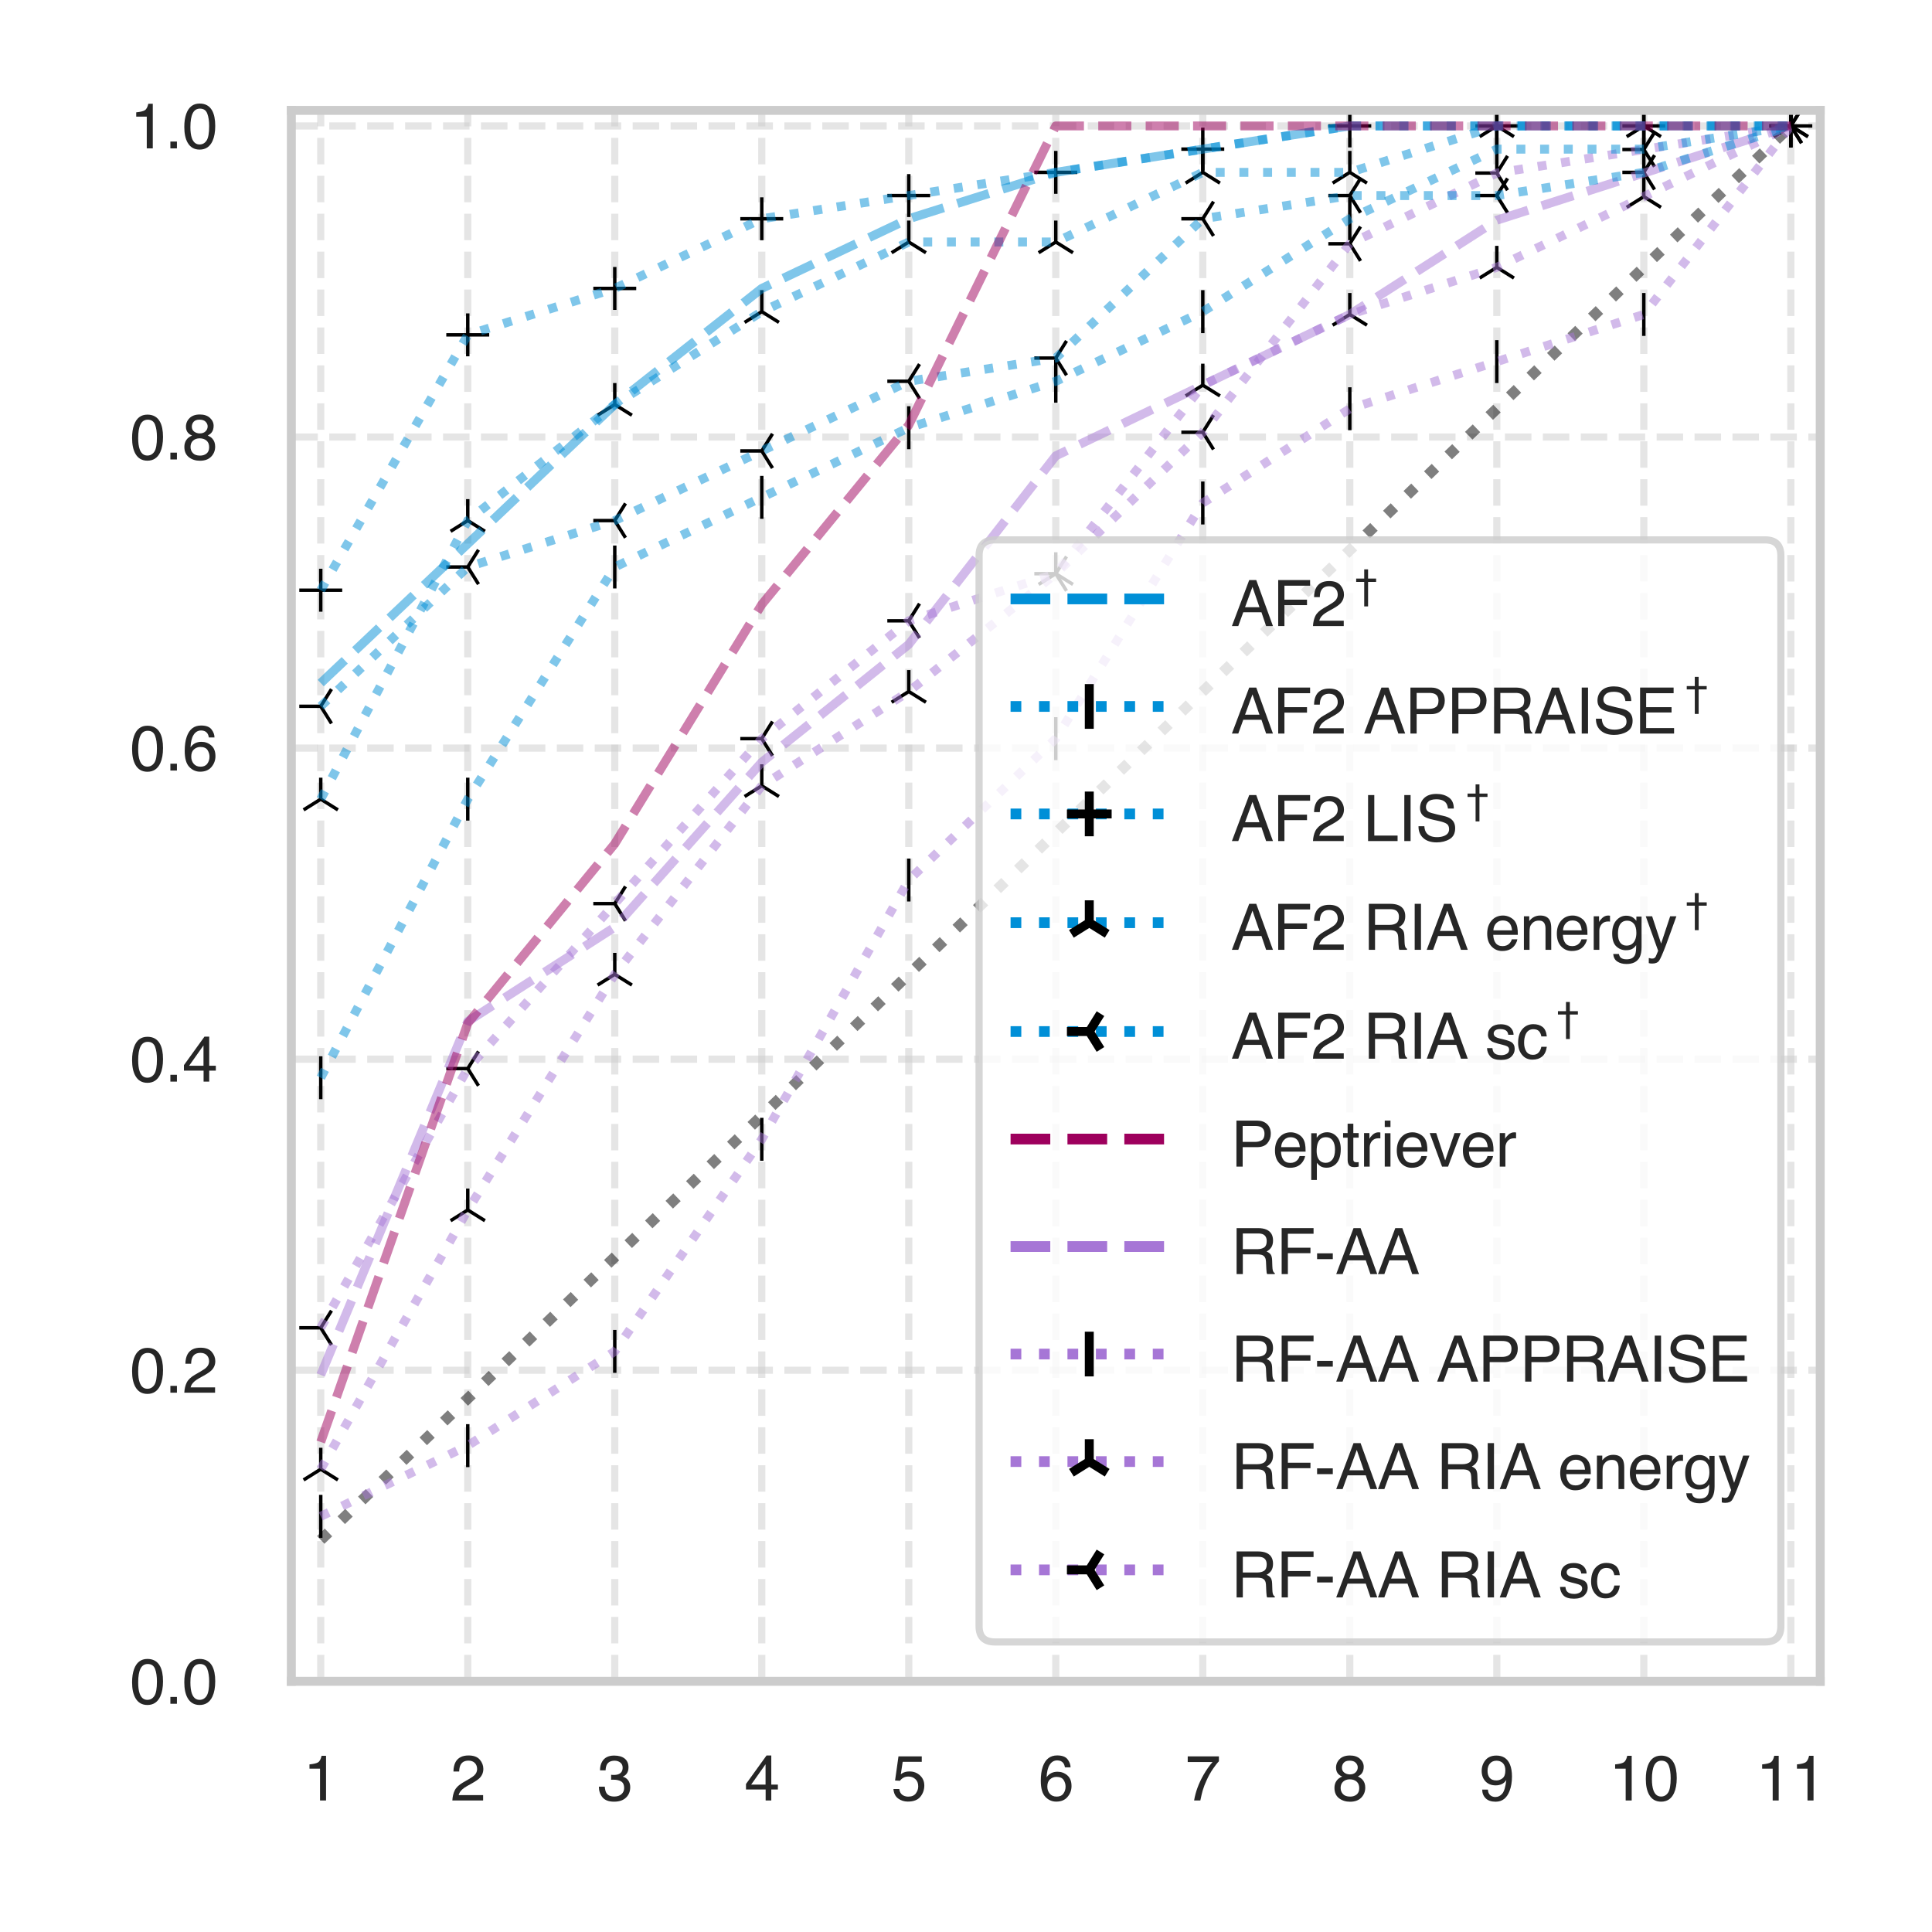 <?xml version="1.0" encoding="utf-8" standalone="no"?>
<!DOCTYPE svg PUBLIC "-//W3C//DTD SVG 1.1//EN"
  "http://www.w3.org/Graphics/SVG/1.1/DTD/svg11.dtd">
<svg xmlns:xlink="http://www.w3.org/1999/xlink" width="216pt" height="216pt" viewBox="0 0 216 216" xmlns="http://www.w3.org/2000/svg" version="1.1">
 <defs>
  <style type="text/css">*{stroke-linejoin: round; stroke-linecap: butt}</style>
 </defs>
 <g id="figure_1">
  <g id="patch_1">
   <path d="M 0 216 
L 216 216 
L 216 0 
L 0 0 
z
" style="fill: #ffffff"/>
  </g>
  <g id="axes_1">
   <g id="patch_2">
    <path d="M 32.573 187.972 
L 203.503 187.972 
L 203.503 12.34 
L 32.573 12.34 
z
" style="fill: #ffffff"/>
   </g>
   <g id="matplotlib.axis_1">
    <g id="xtick_1">
     <g id="line2d_1">
      <path d="M 35.86 187.972 
L 35.86 12.34 
" clip-path="url(#p4054927531)" style="fill: none; stroke-dasharray: 2.96,1.28; stroke-dashoffset: 0; stroke: #cccccc; stroke-opacity: 0.5; stroke-width: 0.8"/>
     </g>
     <g id="text_1">
      <!-- 1 -->
      <g style="fill: #262626" transform="translate(33.914 201.293) scale(0.07 -0.07)">
       <defs>
        <path id="Helvetica-31" d="M 613 3169 
L 613 3600 
Q 1222 3659 1462 3798 
Q 1703 3938 1822 4456 
L 2266 4456 
L 2266 0 
L 1666 0 
L 1666 3169 
L 613 3169 
z
" transform="scale(0.016)"/>
       </defs>
       <use xlink:href="#Helvetica-31"/>
      </g>
     </g>
    </g>
    <g id="xtick_2">
     <g id="line2d_2">
      <path d="M 52.296 187.972 
L 52.296 12.34 
" clip-path="url(#p4054927531)" style="fill: none; stroke-dasharray: 2.96,1.28; stroke-dashoffset: 0; stroke: #cccccc; stroke-opacity: 0.5; stroke-width: 0.8"/>
     </g>
     <g id="text_2">
      <!-- 2 -->
      <g style="fill: #262626" transform="translate(50.349 201.293) scale(0.07 -0.07)">
       <defs>
        <path id="Helvetica-32" d="M 200 0 
Q 231 578 439 1006 
Q 647 1434 1250 1784 
L 1850 2131 
Q 2253 2366 2416 2531 
Q 2672 2791 2672 3125 
Q 2672 3516 2437 3745 
Q 2203 3975 1813 3975 
Q 1234 3975 1013 3538 
Q 894 3303 881 2888 
L 309 2888 
Q 319 3472 525 3841 
Q 891 4491 1816 4491 
Q 2584 4491 2939 4075 
Q 3294 3659 3294 3150 
Q 3294 2613 2916 2231 
Q 2697 2009 2131 1694 
L 1703 1456 
Q 1397 1288 1222 1134 
Q 909 863 828 531 
L 3272 531 
L 3272 0 
L 200 0 
z
" transform="scale(0.016)"/>
       </defs>
       <use xlink:href="#Helvetica-32"/>
      </g>
     </g>
    </g>
    <g id="xtick_3">
     <g id="line2d_3">
      <path d="M 68.731 187.972 
L 68.731 12.34 
" clip-path="url(#p4054927531)" style="fill: none; stroke-dasharray: 2.96,1.28; stroke-dashoffset: 0; stroke: #cccccc; stroke-opacity: 0.5; stroke-width: 0.8"/>
     </g>
     <g id="text_3">
      <!-- 3 -->
      <g style="fill: #262626" transform="translate(66.785 201.293) scale(0.07 -0.07)">
       <defs>
        <path id="Helvetica-33" d="M 1663 -122 
Q 869 -122 511 314 
Q 153 750 153 1375 
L 741 1375 
Q 778 941 903 744 
Q 1122 391 1694 391 
Q 2138 391 2406 628 
Q 2675 866 2675 1241 
Q 2675 1703 2392 1887 
Q 2109 2072 1606 2072 
Q 1550 2072 1492 2070 
Q 1434 2069 1375 2066 
L 1375 2563 
Q 1463 2553 1522 2550 
Q 1581 2547 1650 2547 
Q 1966 2547 2169 2647 
Q 2525 2822 2525 3272 
Q 2525 3606 2287 3787 
Q 2050 3969 1734 3969 
Q 1172 3969 956 3594 
Q 838 3388 822 3006 
L 266 3006 
Q 266 3506 466 3856 
Q 809 4481 1675 4481 
Q 2359 4481 2734 4176 
Q 3109 3872 3109 3294 
Q 3109 2881 2888 2625 
Q 2750 2466 2531 2375 
Q 2884 2278 3082 2001 
Q 3281 1725 3281 1325 
Q 3281 684 2859 281 
Q 2438 -122 1663 -122 
z
" transform="scale(0.016)"/>
       </defs>
       <use xlink:href="#Helvetica-33"/>
      </g>
     </g>
    </g>
    <g id="xtick_4">
     <g id="line2d_4">
      <path d="M 85.167 187.972 
L 85.167 12.34 
" clip-path="url(#p4054927531)" style="fill: none; stroke-dasharray: 2.96,1.28; stroke-dashoffset: 0; stroke: #cccccc; stroke-opacity: 0.5; stroke-width: 0.8"/>
     </g>
     <g id="text_4">
      <!-- 4 -->
      <g style="fill: #262626" transform="translate(83.22 201.293) scale(0.07 -0.07)">
       <defs>
        <path id="Helvetica-34" d="M 2116 1584 
L 2116 3613 
L 681 1584 
L 2116 1584 
z
M 2125 0 
L 2125 1094 
L 163 1094 
L 163 1644 
L 2213 4488 
L 2688 4488 
L 2688 1584 
L 3347 1584 
L 3347 1094 
L 2688 1094 
L 2688 0 
L 2125 0 
z
" transform="scale(0.016)"/>
       </defs>
       <use xlink:href="#Helvetica-34"/>
      </g>
     </g>
    </g>
    <g id="xtick_5">
     <g id="line2d_5">
      <path d="M 101.602 187.972 
L 101.602 12.34 
" clip-path="url(#p4054927531)" style="fill: none; stroke-dasharray: 2.96,1.28; stroke-dashoffset: 0; stroke: #cccccc; stroke-opacity: 0.5; stroke-width: 0.8"/>
     </g>
     <g id="text_5">
      <!-- 5 -->
      <g style="fill: #262626" transform="translate(99.656 201.293) scale(0.07 -0.07)">
       <defs>
        <path id="Helvetica-35" d="M 791 1141 
Q 847 659 1238 475 
Q 1438 381 1700 381 
Q 2200 381 2440 700 
Q 2681 1019 2681 1406 
Q 2681 1875 2395 2131 
Q 2109 2388 1709 2388 
Q 1419 2388 1211 2275 
Q 1003 2163 856 1963 
L 369 1991 
L 709 4400 
L 3034 4400 
L 3034 3856 
L 1131 3856 
L 941 2613 
Q 1097 2731 1238 2791 
Q 1488 2894 1816 2894 
Q 2431 2894 2859 2497 
Q 3288 2100 3288 1491 
Q 3288 856 2895 371 
Q 2503 -113 1644 -113 
Q 1097 -113 676 195 
Q 256 503 206 1141 
L 791 1141 
z
" transform="scale(0.016)"/>
       </defs>
       <use xlink:href="#Helvetica-35"/>
      </g>
     </g>
    </g>
    <g id="xtick_6">
     <g id="line2d_6">
      <path d="M 118.038 187.972 
L 118.038 12.34 
" clip-path="url(#p4054927531)" style="fill: none; stroke-dasharray: 2.96,1.28; stroke-dashoffset: 0; stroke: #cccccc; stroke-opacity: 0.5; stroke-width: 0.8"/>
     </g>
     <g id="text_6">
      <!-- 6 -->
      <g style="fill: #262626" transform="translate(116.091 201.293) scale(0.07 -0.07)">
       <defs>
        <path id="Helvetica-36" d="M 1872 4494 
Q 2622 4494 2917 4105 
Q 3213 3716 3213 3303 
L 2656 3303 
Q 2606 3569 2497 3719 
Q 2294 4000 1881 4000 
Q 1409 4000 1131 3564 
Q 853 3128 822 2316 
Q 1016 2600 1309 2741 
Q 1578 2866 1909 2866 
Q 2472 2866 2890 2506 
Q 3309 2147 3309 1434 
Q 3309 825 2912 354 
Q 2516 -116 1781 -116 
Q 1153 -116 697 361 
Q 241 838 241 1966 
Q 241 2800 444 3381 
Q 834 4494 1872 4494 
z
M 1831 384 
Q 2275 384 2495 682 
Q 2716 981 2716 1388 
Q 2716 1731 2519 2042 
Q 2322 2353 1803 2353 
Q 1441 2353 1167 2112 
Q 894 1872 894 1388 
Q 894 963 1142 673 
Q 1391 384 1831 384 
z
" transform="scale(0.016)"/>
       </defs>
       <use xlink:href="#Helvetica-36"/>
      </g>
     </g>
    </g>
    <g id="xtick_7">
     <g id="line2d_7">
      <path d="M 134.473 187.972 
L 134.473 12.34 
" clip-path="url(#p4054927531)" style="fill: none; stroke-dasharray: 2.96,1.28; stroke-dashoffset: 0; stroke: #cccccc; stroke-opacity: 0.5; stroke-width: 0.8"/>
     </g>
     <g id="text_7">
      <!-- 7 -->
      <g style="fill: #262626" transform="translate(132.527 201.293) scale(0.07 -0.07)">
       <defs>
        <path id="Helvetica-37" d="M 3347 4400 
L 3347 3909 
Q 3131 3700 2773 3181 
Q 2416 2663 2141 2063 
Q 1869 1478 1728 997 
Q 1638 688 1494 0 
L 872 0 
Q 1084 1281 1809 2550 
Q 2238 3294 2709 3834 
L 234 3834 
L 234 4400 
L 3347 4400 
z
" transform="scale(0.016)"/>
       </defs>
       <use xlink:href="#Helvetica-37"/>
      </g>
     </g>
    </g>
    <g id="xtick_8">
     <g id="line2d_8">
      <path d="M 150.909 187.972 
L 150.909 12.34 
" clip-path="url(#p4054927531)" style="fill: none; stroke-dasharray: 2.96,1.28; stroke-dashoffset: 0; stroke: #cccccc; stroke-opacity: 0.5; stroke-width: 0.8"/>
     </g>
     <g id="text_8">
      <!-- 8 -->
      <g style="fill: #262626" transform="translate(148.963 201.293) scale(0.07 -0.07)">
       <defs>
        <path id="Helvetica-38" d="M 1741 2600 
Q 2113 2600 2322 2808 
Q 2531 3016 2531 3303 
Q 2531 3553 2331 3762 
Q 2131 3972 1722 3972 
Q 1316 3972 1134 3762 
Q 953 3553 953 3272 
Q 953 2956 1187 2778 
Q 1422 2600 1741 2600 
z
M 1775 384 
Q 2166 384 2423 595 
Q 2681 806 2681 1225 
Q 2681 1659 2415 1884 
Q 2150 2109 1734 2109 
Q 1331 2109 1076 1879 
Q 822 1650 822 1244 
Q 822 894 1055 639 
Q 1288 384 1775 384 
z
M 975 2384 
Q 741 2484 609 2619 
Q 363 2869 363 3269 
Q 363 3769 725 4128 
Q 1088 4488 1753 4488 
Q 2397 4488 2762 4148 
Q 3128 3809 3128 3356 
Q 3128 2938 2916 2678 
Q 2797 2531 2547 2391 
Q 2825 2263 2984 2097 
Q 3281 1784 3281 1284 
Q 3281 694 2884 283 
Q 2488 -128 1763 -128 
Q 1109 -128 657 226 
Q 206 581 206 1256 
Q 206 1653 400 1942 
Q 594 2231 975 2384 
z
" transform="scale(0.016)"/>
       </defs>
       <use xlink:href="#Helvetica-38"/>
      </g>
     </g>
    </g>
    <g id="xtick_9">
     <g id="line2d_9">
      <path d="M 167.344 187.972 
L 167.344 12.34 
" clip-path="url(#p4054927531)" style="fill: none; stroke-dasharray: 2.96,1.28; stroke-dashoffset: 0; stroke: #cccccc; stroke-opacity: 0.5; stroke-width: 0.8"/>
     </g>
     <g id="text_9">
      <!-- 9 -->
      <g style="fill: #262626" transform="translate(165.398 201.293) scale(0.07 -0.07)">
       <defs>
        <path id="Helvetica-39" d="M 850 1081 
Q 875 616 1209 438 
Q 1381 344 1597 344 
Q 2000 344 2284 680 
Q 2569 1016 2688 2044 
Q 2500 1747 2223 1626 
Q 1947 1506 1628 1506 
Q 981 1506 604 1909 
Q 228 2313 228 2947 
Q 228 3556 600 4018 
Q 972 4481 1697 4481 
Q 2675 4481 3047 3600 
Q 3253 3116 3253 2388 
Q 3253 1566 3006 931 
Q 2597 -125 1619 -125 
Q 963 -125 622 219 
Q 281 563 281 1081 
L 850 1081 
z
M 1703 2000 
Q 2038 2000 2314 2220 
Q 2591 2441 2591 2991 
Q 2591 3484 2342 3726 
Q 2094 3969 1709 3969 
Q 1297 3969 1055 3692 
Q 813 3416 813 2953 
Q 813 2516 1025 2258 
Q 1238 2000 1703 2000 
z
" transform="scale(0.016)"/>
       </defs>
       <use xlink:href="#Helvetica-39"/>
      </g>
     </g>
    </g>
    <g id="xtick_10">
     <g id="line2d_10">
      <path d="M 183.78 187.972 
L 183.78 12.34 
" clip-path="url(#p4054927531)" style="fill: none; stroke-dasharray: 2.96,1.28; stroke-dashoffset: 0; stroke: #cccccc; stroke-opacity: 0.5; stroke-width: 0.8"/>
     </g>
     <g id="text_10">
      <!-- 10 -->
      <g style="fill: #262626" transform="translate(179.887 201.293) scale(0.07 -0.07)">
       <defs>
        <path id="Helvetica-30" d="M 1731 4475 
Q 2600 4475 2988 3759 
Q 3288 3206 3288 2244 
Q 3288 1331 3016 734 
Q 2622 -122 1728 -122 
Q 922 -122 528 578 
Q 200 1163 200 2147 
Q 200 2909 397 3456 
Q 766 4475 1731 4475 
z
M 1725 391 
Q 2163 391 2422 778 
Q 2681 1166 2681 2222 
Q 2681 2984 2493 3476 
Q 2306 3969 1766 3969 
Q 1269 3969 1039 3501 
Q 809 3034 809 2125 
Q 809 1441 956 1025 
Q 1181 391 1725 391 
z
" transform="scale(0.016)"/>
       </defs>
       <use xlink:href="#Helvetica-31"/>
       <use xlink:href="#Helvetica-30" x="55.615"/>
      </g>
     </g>
    </g>
    <g id="xtick_11">
     <g id="line2d_11">
      <path d="M 200.216 187.972 
L 200.216 12.34 
" clip-path="url(#p4054927531)" style="fill: none; stroke-dasharray: 2.96,1.28; stroke-dashoffset: 0; stroke: #cccccc; stroke-opacity: 0.5; stroke-width: 0.8"/>
     </g>
     <g id="text_11">
      <!-- 11 -->
      <g style="fill: #262626" transform="translate(196.323 201.293) scale(0.07 -0.07)">
       <use xlink:href="#Helvetica-31"/>
       <use xlink:href="#Helvetica-31" x="55.615"/>
      </g>
     </g>
    </g>
   </g>
   <g id="matplotlib.axis_2">
    <g id="ytick_1">
     <g id="line2d_12">
      <path d="M 32.573 187.972 
L 203.503 187.972 
" clip-path="url(#p4054927531)" style="fill: none; stroke-dasharray: 2.96,1.28; stroke-dashoffset: 0; stroke: #cccccc; stroke-opacity: 0.5; stroke-width: 0.8"/>
     </g>
     <g id="text_12">
      <!-- 0.0 -->
      <g style="fill: #262626" transform="translate(14.543 190.483) scale(0.07 -0.07)">
       <defs>
        <path id="Helvetica-2e" d="M 547 681 
L 1200 681 
L 1200 0 
L 547 0 
L 547 681 
z
" transform="scale(0.016)"/>
       </defs>
       <use xlink:href="#Helvetica-30"/>
       <use xlink:href="#Helvetica-2e" x="55.615"/>
       <use xlink:href="#Helvetica-30" x="83.398"/>
      </g>
     </g>
    </g>
    <g id="ytick_2">
     <g id="line2d_13">
      <path d="M 32.573 153.193 
L 203.503 153.193 
" clip-path="url(#p4054927531)" style="fill: none; stroke-dasharray: 2.96,1.28; stroke-dashoffset: 0; stroke: #cccccc; stroke-opacity: 0.5; stroke-width: 0.8"/>
     </g>
     <g id="text_13">
      <!-- 0.2 -->
      <g style="fill: #262626" transform="translate(14.543 155.704) scale(0.07 -0.07)">
       <use xlink:href="#Helvetica-30"/>
       <use xlink:href="#Helvetica-2e" x="55.615"/>
       <use xlink:href="#Helvetica-32" x="83.398"/>
      </g>
     </g>
    </g>
    <g id="ytick_3">
     <g id="line2d_14">
      <path d="M 32.573 118.415 
L 203.503 118.415 
" clip-path="url(#p4054927531)" style="fill: none; stroke-dasharray: 2.96,1.28; stroke-dashoffset: 0; stroke: #cccccc; stroke-opacity: 0.5; stroke-width: 0.8"/>
     </g>
     <g id="text_14">
      <!-- 0.4 -->
      <g style="fill: #262626" transform="translate(14.543 120.925) scale(0.07 -0.07)">
       <use xlink:href="#Helvetica-30"/>
       <use xlink:href="#Helvetica-2e" x="55.615"/>
       <use xlink:href="#Helvetica-34" x="83.398"/>
      </g>
     </g>
    </g>
    <g id="ytick_4">
     <g id="line2d_15">
      <path d="M 32.573 83.636 
L 203.503 83.636 
" clip-path="url(#p4054927531)" style="fill: none; stroke-dasharray: 2.96,1.28; stroke-dashoffset: 0; stroke: #cccccc; stroke-opacity: 0.5; stroke-width: 0.8"/>
     </g>
     <g id="text_15">
      <!-- 0.6 -->
      <g style="fill: #262626" transform="translate(14.543 86.147) scale(0.07 -0.07)">
       <use xlink:href="#Helvetica-30"/>
       <use xlink:href="#Helvetica-2e" x="55.615"/>
       <use xlink:href="#Helvetica-36" x="83.398"/>
      </g>
     </g>
    </g>
    <g id="ytick_5">
     <g id="line2d_16">
      <path d="M 32.573 48.857 
L 203.503 48.857 
" clip-path="url(#p4054927531)" style="fill: none; stroke-dasharray: 2.96,1.28; stroke-dashoffset: 0; stroke: #cccccc; stroke-opacity: 0.5; stroke-width: 0.8"/>
     </g>
     <g id="text_16">
      <!-- 0.8 -->
      <g style="fill: #262626" transform="translate(14.543 51.368) scale(0.07 -0.07)">
       <use xlink:href="#Helvetica-30"/>
       <use xlink:href="#Helvetica-2e" x="55.615"/>
       <use xlink:href="#Helvetica-38" x="83.398"/>
      </g>
     </g>
    </g>
    <g id="ytick_6">
     <g id="line2d_17">
      <path d="M 32.573 14.079 
L 203.503 14.079 
" clip-path="url(#p4054927531)" style="fill: none; stroke-dasharray: 2.96,1.28; stroke-dashoffset: 0; stroke: #cccccc; stroke-opacity: 0.5; stroke-width: 0.8"/>
     </g>
     <g id="text_17">
      <!-- 1.0 -->
      <g style="fill: #262626" transform="translate(14.543 16.589) scale(0.07 -0.07)">
       <use xlink:href="#Helvetica-31"/>
       <use xlink:href="#Helvetica-2e" x="55.615"/>
       <use xlink:href="#Helvetica-30" x="83.398"/>
      </g>
     </g>
    </g>
   </g>
   <g id="PolyCollection_1"/>
   <g id="PolyCollection_2"/>
   <g id="PolyCollection_3"/>
   <g id="PolyCollection_4"/>
   <g id="PolyCollection_5"/>
   <g id="PolyCollection_6"/>
   <g id="PolyCollection_7"/>
   <g id="PolyCollection_8"/>
   <g id="PolyCollection_9"/>
   <g id="PolyCollection_10"/>
   <g id="PathCollection_1">
    <path clip-path="url(#p4054927531)" style="fill: #008fd7; stroke: #000000; stroke-width: 0.384"/>
    <path clip-path="url(#p4054927531)" style="fill: #008fd7; stroke: #000000; stroke-width: 0.384"/>
    <path clip-path="url(#p4054927531)" style="fill: #008fd7; stroke: #000000; stroke-width: 0.384"/>
    <path clip-path="url(#p4054927531)" style="fill: #008fd7; stroke: #000000; stroke-width: 0.384"/>
    <path clip-path="url(#p4054927531)" style="fill: #008fd7; stroke: #000000; stroke-width: 0.384"/>
    <path clip-path="url(#p4054927531)" style="fill: #008fd7; stroke: #000000; stroke-width: 0.384"/>
    <path clip-path="url(#p4054927531)" style="fill: #008fd7; stroke: #000000; stroke-width: 0.384"/>
    <path clip-path="url(#p4054927531)" style="fill: #008fd7; stroke: #000000; stroke-width: 0.384"/>
    <path clip-path="url(#p4054927531)" style="fill: #008fd7; stroke: #000000; stroke-width: 0.384"/>
    <path clip-path="url(#p4054927531)" style="fill: #008fd7; stroke: #000000; stroke-width: 0.384"/>
    <path clip-path="url(#p4054927531)" style="fill: #008fd7; stroke: #000000; stroke-width: 0.384"/>
    <path d="M 35.86 122.891 
L 35.86 118.091 
" clip-path="url(#p4054927531)" style="fill: #008fd7; stroke: #000000; stroke-width: 0.384"/>
    <path d="M 52.296 91.746 
L 52.296 86.946 
" clip-path="url(#p4054927531)" style="fill: #008fd7; stroke: #000000; stroke-width: 0.384"/>
    <path d="M 68.731 65.792 
L 68.731 60.992 
" clip-path="url(#p4054927531)" style="fill: #008fd7; stroke: #000000; stroke-width: 0.384"/>
    <path d="M 85.167 58.005 
L 85.167 53.205 
" clip-path="url(#p4054927531)" style="fill: #008fd7; stroke: #000000; stroke-width: 0.384"/>
    <path d="M 101.602 50.219 
L 101.602 45.419 
" clip-path="url(#p4054927531)" style="fill: #008fd7; stroke: #000000; stroke-width: 0.384"/>
    <path d="M 118.038 45.028 
L 118.038 40.228 
" clip-path="url(#p4054927531)" style="fill: #008fd7; stroke: #000000; stroke-width: 0.384"/>
    <path d="M 134.473 37.242 
L 134.473 32.442 
" clip-path="url(#p4054927531)" style="fill: #008fd7; stroke: #000000; stroke-width: 0.384"/>
    <path d="M 150.909 26.86 
L 150.909 22.06 
" clip-path="url(#p4054927531)" style="fill: #008fd7; stroke: #000000; stroke-width: 0.384"/>
    <path d="M 167.344 19.074 
L 167.344 14.274 
" clip-path="url(#p4054927531)" style="fill: #008fd7; stroke: #000000; stroke-width: 0.384"/>
    <path d="M 183.78 19.074 
L 183.78 14.274 
" clip-path="url(#p4054927531)" style="fill: #008fd7; stroke: #000000; stroke-width: 0.384"/>
    <path d="M 200.216 16.479 
L 200.216 11.679 
" clip-path="url(#p4054927531)" style="fill: #008fd7; stroke: #000000; stroke-width: 0.384"/>
    <path d="M 33.46 65.987 
L 38.26 65.987 
M 35.86 68.387 
L 35.86 63.587 
" clip-path="url(#p4054927531)" style="fill: #008fd7; stroke: #000000; stroke-width: 0.384"/>
    <path d="M 49.896 37.438 
L 54.696 37.438 
M 52.296 39.838 
L 52.296 35.038 
" clip-path="url(#p4054927531)" style="fill: #008fd7; stroke: #000000; stroke-width: 0.384"/>
    <path d="M 66.331 32.247 
L 71.131 32.247 
M 68.731 34.647 
L 68.731 29.847 
" clip-path="url(#p4054927531)" style="fill: #008fd7; stroke: #000000; stroke-width: 0.384"/>
    <path d="M 82.767 24.46 
L 87.567 24.46 
M 85.167 26.86 
L 85.167 22.06 
" clip-path="url(#p4054927531)" style="fill: #008fd7; stroke: #000000; stroke-width: 0.384"/>
    <path d="M 99.202 21.865 
L 104.002 21.865 
M 101.602 24.265 
L 101.602 19.465 
" clip-path="url(#p4054927531)" style="fill: #008fd7; stroke: #000000; stroke-width: 0.384"/>
    <path d="M 115.638 19.27 
L 120.438 19.27 
M 118.038 21.67 
L 118.038 16.87 
" clip-path="url(#p4054927531)" style="fill: #008fd7; stroke: #000000; stroke-width: 0.384"/>
    <path d="M 132.073 16.674 
L 136.873 16.674 
M 134.473 19.074 
L 134.473 14.274 
" clip-path="url(#p4054927531)" style="fill: #008fd7; stroke: #000000; stroke-width: 0.384"/>
    <path d="M 148.509 14.079 
L 153.309 14.079 
M 150.909 16.479 
L 150.909 11.679 
" clip-path="url(#p4054927531)" style="fill: #008fd7; stroke: #000000; stroke-width: 0.384"/>
    <path d="M 164.944 14.079 
L 169.744 14.079 
M 167.344 16.479 
L 167.344 11.679 
" clip-path="url(#p4054927531)" style="fill: #008fd7; stroke: #000000; stroke-width: 0.384"/>
    <path d="M 181.38 14.079 
L 186.18 14.079 
M 183.78 16.479 
L 183.78 11.679 
" clip-path="url(#p4054927531)" style="fill: #008fd7; stroke: #000000; stroke-width: 0.384"/>
    <path d="M 197.816 14.079 
L 202.616 14.079 
M 200.216 16.479 
L 200.216 11.679 
" clip-path="url(#p4054927531)" style="fill: #008fd7; stroke: #000000; stroke-width: 0.384"/>
    <path d="M 35.86 89.346 
L 35.86 86.946 
M 35.86 89.346 
L 33.94 90.546 
M 35.86 89.346 
L 37.78 90.546 
" clip-path="url(#p4054927531)" style="fill: #008fd7; stroke: #000000; stroke-width: 0.384"/>
    <path d="M 52.296 58.201 
L 52.296 55.801 
M 52.296 58.201 
L 50.376 59.401 
M 52.296 58.201 
L 54.216 59.401 
" clip-path="url(#p4054927531)" style="fill: #008fd7; stroke: #000000; stroke-width: 0.384"/>
    <path d="M 68.731 45.224 
L 68.731 42.824 
M 68.731 45.224 
L 66.811 46.424 
M 68.731 45.224 
L 70.651 46.424 
" clip-path="url(#p4054927531)" style="fill: #008fd7; stroke: #000000; stroke-width: 0.384"/>
    <path d="M 85.167 34.842 
L 85.167 32.442 
M 85.167 34.842 
L 83.247 36.042 
M 85.167 34.842 
L 87.087 36.042 
" clip-path="url(#p4054927531)" style="fill: #008fd7; stroke: #000000; stroke-width: 0.384"/>
    <path d="M 101.602 27.056 
L 101.602 24.656 
M 101.602 27.056 
L 99.682 28.256 
M 101.602 27.056 
L 103.522 28.256 
" clip-path="url(#p4054927531)" style="fill: #008fd7; stroke: #000000; stroke-width: 0.384"/>
    <path d="M 118.038 27.056 
L 118.038 24.656 
M 118.038 27.056 
L 116.118 28.256 
M 118.038 27.056 
L 119.958 28.256 
" clip-path="url(#p4054927531)" style="fill: #008fd7; stroke: #000000; stroke-width: 0.384"/>
    <path d="M 134.473 19.27 
L 134.473 16.87 
M 134.473 19.27 
L 132.553 20.47 
M 134.473 19.27 
L 136.393 20.47 
" clip-path="url(#p4054927531)" style="fill: #008fd7; stroke: #000000; stroke-width: 0.384"/>
    <path d="M 150.909 19.27 
L 150.909 16.87 
M 150.909 19.27 
L 148.989 20.47 
M 150.909 19.27 
L 152.829 20.47 
" clip-path="url(#p4054927531)" style="fill: #008fd7; stroke: #000000; stroke-width: 0.384"/>
    <path d="M 167.344 14.079 
L 167.344 11.679 
M 167.344 14.079 
L 165.424 15.279 
M 167.344 14.079 
L 169.264 15.279 
" clip-path="url(#p4054927531)" style="fill: #008fd7; stroke: #000000; stroke-width: 0.384"/>
    <path d="M 183.78 14.079 
L 183.78 11.679 
M 183.78 14.079 
L 181.86 15.279 
M 183.78 14.079 
L 185.7 15.279 
" clip-path="url(#p4054927531)" style="fill: #008fd7; stroke: #000000; stroke-width: 0.384"/>
    <path d="M 200.216 14.079 
L 200.216 11.679 
M 200.216 14.079 
L 198.296 15.279 
M 200.216 14.079 
L 202.136 15.279 
" clip-path="url(#p4054927531)" style="fill: #008fd7; stroke: #000000; stroke-width: 0.384"/>
    <path d="M 35.86 78.964 
L 33.46 78.964 
M 35.86 78.964 
L 37.06 80.884 
M 35.86 78.964 
L 37.06 77.044 
" clip-path="url(#p4054927531)" style="fill: #008fd7; stroke: #000000; stroke-width: 0.384"/>
    <path d="M 52.296 63.392 
L 49.896 63.392 
M 52.296 63.392 
L 53.496 65.312 
M 52.296 63.392 
L 53.496 61.472 
" clip-path="url(#p4054927531)" style="fill: #008fd7; stroke: #000000; stroke-width: 0.384"/>
    <path d="M 68.731 58.201 
L 66.331 58.201 
M 68.731 58.201 
L 69.931 60.121 
M 68.731 58.201 
L 69.931 56.281 
" clip-path="url(#p4054927531)" style="fill: #008fd7; stroke: #000000; stroke-width: 0.384"/>
    <path d="M 85.167 50.415 
L 82.767 50.415 
M 85.167 50.415 
L 86.367 52.335 
M 85.167 50.415 
L 86.367 48.495 
" clip-path="url(#p4054927531)" style="fill: #008fd7; stroke: #000000; stroke-width: 0.384"/>
    <path d="M 101.602 42.628 
L 99.202 42.628 
M 101.602 42.628 
L 102.802 44.548 
M 101.602 42.628 
L 102.802 40.708 
" clip-path="url(#p4054927531)" style="fill: #008fd7; stroke: #000000; stroke-width: 0.384"/>
    <path d="M 118.038 40.033 
L 115.638 40.033 
M 118.038 40.033 
L 119.238 41.953 
M 118.038 40.033 
L 119.238 38.113 
" clip-path="url(#p4054927531)" style="fill: #008fd7; stroke: #000000; stroke-width: 0.384"/>
    <path d="M 134.473 24.46 
L 132.073 24.46 
M 134.473 24.46 
L 135.673 26.38 
M 134.473 24.46 
L 135.673 22.54 
" clip-path="url(#p4054927531)" style="fill: #008fd7; stroke: #000000; stroke-width: 0.384"/>
    <path d="M 150.909 21.865 
L 148.509 21.865 
M 150.909 21.865 
L 152.109 23.785 
M 150.909 21.865 
L 152.109 19.945 
" clip-path="url(#p4054927531)" style="fill: #008fd7; stroke: #000000; stroke-width: 0.384"/>
    <path d="M 167.344 21.865 
L 164.944 21.865 
M 167.344 21.865 
L 168.544 23.785 
M 167.344 21.865 
L 168.544 19.945 
" clip-path="url(#p4054927531)" style="fill: #008fd7; stroke: #000000; stroke-width: 0.384"/>
    <path d="M 183.78 19.27 
L 181.38 19.27 
M 183.78 19.27 
L 184.98 21.19 
M 183.78 19.27 
L 184.98 17.35 
" clip-path="url(#p4054927531)" style="fill: #008fd7; stroke: #000000; stroke-width: 0.384"/>
    <path d="M 200.216 14.079 
L 197.816 14.079 
M 200.216 14.079 
L 201.416 15.999 
M 200.216 14.079 
L 201.416 12.159 
" clip-path="url(#p4054927531)" style="fill: #008fd7; stroke: #000000; stroke-width: 0.384"/>
    <path clip-path="url(#p4054927531)" style="fill: #9e005d; stroke: #000000; stroke-width: 0.384"/>
    <path clip-path="url(#p4054927531)" style="fill: #9e005d; stroke: #000000; stroke-width: 0.384"/>
    <path clip-path="url(#p4054927531)" style="fill: #9e005d; stroke: #000000; stroke-width: 0.384"/>
    <path clip-path="url(#p4054927531)" style="fill: #9e005d; stroke: #000000; stroke-width: 0.384"/>
    <path clip-path="url(#p4054927531)" style="fill: #9e005d; stroke: #000000; stroke-width: 0.384"/>
    <path clip-path="url(#p4054927531)" style="fill: #9e005d; stroke: #000000; stroke-width: 0.384"/>
    <path clip-path="url(#p4054927531)" style="fill: #9e005d; stroke: #000000; stroke-width: 0.384"/>
    <path clip-path="url(#p4054927531)" style="fill: #9e005d; stroke: #000000; stroke-width: 0.384"/>
    <path clip-path="url(#p4054927531)" style="fill: #9e005d; stroke: #000000; stroke-width: 0.384"/>
    <path clip-path="url(#p4054927531)" style="fill: #9e005d; stroke: #000000; stroke-width: 0.384"/>
    <path clip-path="url(#p4054927531)" style="fill: #9e005d; stroke: #000000; stroke-width: 0.384"/>
    <path clip-path="url(#p4054927531)" style="fill: #a676d6; stroke: #000000; stroke-width: 0.384"/>
    <path clip-path="url(#p4054927531)" style="fill: #a676d6; stroke: #000000; stroke-width: 0.384"/>
    <path clip-path="url(#p4054927531)" style="fill: #a676d6; stroke: #000000; stroke-width: 0.384"/>
    <path clip-path="url(#p4054927531)" style="fill: #a676d6; stroke: #000000; stroke-width: 0.384"/>
    <path clip-path="url(#p4054927531)" style="fill: #a676d6; stroke: #000000; stroke-width: 0.384"/>
    <path clip-path="url(#p4054927531)" style="fill: #a676d6; stroke: #000000; stroke-width: 0.384"/>
    <path clip-path="url(#p4054927531)" style="fill: #a676d6; stroke: #000000; stroke-width: 0.384"/>
    <path clip-path="url(#p4054927531)" style="fill: #a676d6; stroke: #000000; stroke-width: 0.384"/>
    <path clip-path="url(#p4054927531)" style="fill: #a676d6; stroke: #000000; stroke-width: 0.384"/>
    <path clip-path="url(#p4054927531)" style="fill: #a676d6; stroke: #000000; stroke-width: 0.384"/>
    <path clip-path="url(#p4054927531)" style="fill: #a676d6; stroke: #000000; stroke-width: 0.384"/>
    <path d="M 35.86 171.929 
L 35.86 167.129 
" clip-path="url(#p4054927531)" style="fill: #a676d6; stroke: #000000; stroke-width: 0.384"/>
    <path d="M 52.296 164.025 
L 52.296 159.225 
" clip-path="url(#p4054927531)" style="fill: #a676d6; stroke: #000000; stroke-width: 0.384"/>
    <path d="M 68.731 153.486 
L 68.731 148.686 
" clip-path="url(#p4054927531)" style="fill: #a676d6; stroke: #000000; stroke-width: 0.384"/>
    <path d="M 85.167 129.773 
L 85.167 124.973 
" clip-path="url(#p4054927531)" style="fill: #a676d6; stroke: #000000; stroke-width: 0.384"/>
    <path d="M 101.602 100.791 
L 101.602 95.991 
" clip-path="url(#p4054927531)" style="fill: #a676d6; stroke: #000000; stroke-width: 0.384"/>
    <path d="M 118.038 84.982 
L 118.038 80.182 
" clip-path="url(#p4054927531)" style="fill: #a676d6; stroke: #000000; stroke-width: 0.384"/>
    <path d="M 134.473 58.635 
L 134.473 53.835 
" clip-path="url(#p4054927531)" style="fill: #a676d6; stroke: #000000; stroke-width: 0.384"/>
    <path d="M 150.909 48.096 
L 150.909 43.296 
" clip-path="url(#p4054927531)" style="fill: #a676d6; stroke: #000000; stroke-width: 0.384"/>
    <path d="M 167.344 42.826 
L 167.344 38.026 
" clip-path="url(#p4054927531)" style="fill: #a676d6; stroke: #000000; stroke-width: 0.384"/>
    <path d="M 183.78 37.557 
L 183.78 32.757 
" clip-path="url(#p4054927531)" style="fill: #a676d6; stroke: #000000; stroke-width: 0.384"/>
    <path d="M 200.216 16.479 
L 200.216 11.679 
" clip-path="url(#p4054927531)" style="fill: #a676d6; stroke: #000000; stroke-width: 0.384"/>
    <path d="M 35.86 164.259 
L 35.86 161.859 
M 35.86 164.259 
L 33.94 165.459 
M 35.86 164.259 
L 37.78 165.459 
" clip-path="url(#p4054927531)" style="fill: #a676d6; stroke: #000000; stroke-width: 0.384"/>
    <path d="M 52.296 135.277 
L 52.296 132.877 
M 52.296 135.277 
L 50.376 136.477 
M 52.296 135.277 
L 54.216 136.477 
" clip-path="url(#p4054927531)" style="fill: #a676d6; stroke: #000000; stroke-width: 0.384"/>
    <path d="M 68.731 108.93 
L 68.731 106.53 
M 68.731 108.93 
L 66.811 110.13 
M 68.731 108.93 
L 70.651 110.13 
" clip-path="url(#p4054927531)" style="fill: #a676d6; stroke: #000000; stroke-width: 0.384"/>
    <path d="M 85.167 87.852 
L 85.167 85.452 
M 85.167 87.852 
L 83.247 89.052 
M 85.167 87.852 
L 87.087 89.052 
" clip-path="url(#p4054927531)" style="fill: #a676d6; stroke: #000000; stroke-width: 0.384"/>
    <path d="M 101.602 77.313 
L 101.602 74.913 
M 101.602 77.313 
L 99.682 78.513 
M 101.602 77.313 
L 103.522 78.513 
" clip-path="url(#p4054927531)" style="fill: #a676d6; stroke: #000000; stroke-width: 0.384"/>
    <path d="M 118.038 64.139 
L 118.038 61.739 
M 118.038 64.139 
L 116.118 65.339 
M 118.038 64.139 
L 119.958 65.339 
" clip-path="url(#p4054927531)" style="fill: #a676d6; stroke: #000000; stroke-width: 0.384"/>
    <path d="M 134.473 43.061 
L 134.473 40.661 
M 134.473 43.061 
L 132.553 44.261 
M 134.473 43.061 
L 136.393 44.261 
" clip-path="url(#p4054927531)" style="fill: #a676d6; stroke: #000000; stroke-width: 0.384"/>
    <path d="M 150.909 35.157 
L 150.909 32.757 
M 150.909 35.157 
L 148.989 36.357 
M 150.909 35.157 
L 152.829 36.357 
" clip-path="url(#p4054927531)" style="fill: #a676d6; stroke: #000000; stroke-width: 0.384"/>
    <path d="M 167.344 29.887 
L 167.344 27.487 
M 167.344 29.887 
L 165.424 31.087 
M 167.344 29.887 
L 169.264 31.087 
" clip-path="url(#p4054927531)" style="fill: #a676d6; stroke: #000000; stroke-width: 0.384"/>
    <path d="M 183.78 21.983 
L 183.78 19.583 
M 183.78 21.983 
L 181.86 23.183 
M 183.78 21.983 
L 185.7 23.183 
" clip-path="url(#p4054927531)" style="fill: #a676d6; stroke: #000000; stroke-width: 0.384"/>
    <path d="M 200.216 14.079 
L 200.216 11.679 
M 200.216 14.079 
L 198.296 15.279 
M 200.216 14.079 
L 202.136 15.279 
" clip-path="url(#p4054927531)" style="fill: #a676d6; stroke: #000000; stroke-width: 0.384"/>
    <path d="M 35.86 148.451 
L 33.46 148.451 
M 35.86 148.451 
L 37.06 150.371 
M 35.86 148.451 
L 37.06 146.531 
" clip-path="url(#p4054927531)" style="fill: #a676d6; stroke: #000000; stroke-width: 0.384"/>
    <path d="M 52.296 119.469 
L 49.896 119.469 
M 52.296 119.469 
L 53.496 121.389 
M 52.296 119.469 
L 53.496 117.549 
" clip-path="url(#p4054927531)" style="fill: #a676d6; stroke: #000000; stroke-width: 0.384"/>
    <path d="M 68.731 101.025 
L 66.331 101.025 
M 68.731 101.025 
L 69.931 102.945 
M 68.731 101.025 
L 69.931 99.105 
" clip-path="url(#p4054927531)" style="fill: #a676d6; stroke: #000000; stroke-width: 0.384"/>
    <path d="M 85.167 82.582 
L 82.767 82.582 
M 85.167 82.582 
L 86.367 84.502 
M 85.167 82.582 
L 86.367 80.662 
" clip-path="url(#p4054927531)" style="fill: #a676d6; stroke: #000000; stroke-width: 0.384"/>
    <path d="M 101.602 69.408 
L 99.202 69.408 
M 101.602 69.408 
L 102.802 71.328 
M 101.602 69.408 
L 102.802 67.488 
" clip-path="url(#p4054927531)" style="fill: #a676d6; stroke: #000000; stroke-width: 0.384"/>
    <path d="M 118.038 64.139 
L 115.638 64.139 
M 118.038 64.139 
L 119.238 66.059 
M 118.038 64.139 
L 119.238 62.219 
" clip-path="url(#p4054927531)" style="fill: #a676d6; stroke: #000000; stroke-width: 0.384"/>
    <path d="M 134.473 48.33 
L 132.073 48.33 
M 134.473 48.33 
L 135.673 50.25 
M 134.473 48.33 
L 135.673 46.41 
" clip-path="url(#p4054927531)" style="fill: #a676d6; stroke: #000000; stroke-width: 0.384"/>
    <path d="M 150.909 27.252 
L 148.509 27.252 
M 150.909 27.252 
L 152.109 29.172 
M 150.909 27.252 
L 152.109 25.332 
" clip-path="url(#p4054927531)" style="fill: #a676d6; stroke: #000000; stroke-width: 0.384"/>
    <path d="M 167.344 19.348 
L 164.944 19.348 
M 167.344 19.348 
L 168.544 21.268 
M 167.344 19.348 
L 168.544 17.428 
" clip-path="url(#p4054927531)" style="fill: #a676d6; stroke: #000000; stroke-width: 0.384"/>
    <path d="M 183.78 16.713 
L 181.38 16.713 
M 183.78 16.713 
L 184.98 18.633 
M 183.78 16.713 
L 184.98 14.793 
" clip-path="url(#p4054927531)" style="fill: #a676d6; stroke: #000000; stroke-width: 0.384"/>
    <path d="M 200.216 14.079 
L 197.816 14.079 
M 200.216 14.079 
L 201.416 15.999 
M 200.216 14.079 
L 201.416 12.159 
" clip-path="url(#p4054927531)" style="fill: #a676d6; stroke: #000000; stroke-width: 0.384"/>
   </g>
   <g id="line2d_18">
    <path d="M 35.86 172.164 
L 52.296 156.355 
L 68.731 140.547 
L 85.167 124.738 
L 101.602 108.93 
L 118.038 93.121 
L 134.473 77.313 
L 150.909 61.504 
L 167.344 45.696 
L 183.78 29.887 
L 200.216 14.079 
" clip-path="url(#p4054927531)" style="fill: none; stroke-dasharray: 1.2,1.98; stroke-dashoffset: 0; stroke: #000000; stroke-opacity: 0.5; stroke-width: 1.2"/>
   </g>
   <g id="line2d_19">
    <path d="M 35.86 153.72 
L 52.296 114.199 
L 68.731 103.66 
L 85.167 85.217 
L 101.602 72.043 
L 118.038 50.965 
L 134.473 43.061 
L 150.909 35.157 
L 167.344 24.618 
L 183.78 19.348 
L 200.216 14.079 
" clip-path="url(#p4054927531)" style="fill: none; stroke-dasharray: 3.7,1.6; stroke-dashoffset: 0; stroke: #a676d6; stroke-opacity: 0.5"/>
   </g>
   <g id="line2d_20">
    <path d="M 35.86 169.529 
L 52.296 161.625 
L 68.731 151.086 
L 85.167 127.373 
L 101.602 98.391 
L 118.038 82.582 
L 134.473 56.235 
L 150.909 45.696 
L 167.344 40.426 
L 183.78 35.157 
L 200.216 14.079 
" clip-path="url(#p4054927531)" style="fill: none; stroke-dasharray: 1,1.65; stroke-dashoffset: 0; stroke: #a676d6; stroke-opacity: 0.5"/>
   </g>
   <g id="line2d_21">
    <path d="M 35.86 164.259 
L 52.296 135.277 
L 68.731 108.93 
L 85.167 87.852 
L 101.602 77.313 
L 118.038 64.139 
L 134.473 43.061 
L 150.909 35.157 
L 167.344 29.887 
L 183.78 21.983 
L 200.216 14.079 
" clip-path="url(#p4054927531)" style="fill: none; stroke-dasharray: 1,1.65; stroke-dashoffset: 0; stroke: #a676d6; stroke-opacity: 0.5"/>
   </g>
   <g id="line2d_22">
    <path d="M 35.86 148.451 
L 52.296 119.469 
L 68.731 101.025 
L 85.167 82.582 
L 101.602 69.408 
L 118.038 64.139 
L 134.473 48.33 
L 150.909 27.252 
L 167.344 19.348 
L 183.78 16.713 
L 200.216 14.079 
" clip-path="url(#p4054927531)" style="fill: none; stroke-dasharray: 1,1.65; stroke-dashoffset: 0; stroke: #a676d6; stroke-opacity: 0.5"/>
   </g>
   <g id="line2d_23">
    <path d="M 35.86 76.369 
L 52.296 60.796 
L 68.731 45.224 
L 85.167 32.247 
L 101.602 24.46 
L 118.038 19.27 
L 134.473 16.674 
L 150.909 14.079 
L 167.344 14.079 
L 183.78 14.079 
L 200.216 14.079 
" clip-path="url(#p4054927531)" style="fill: none; stroke-dasharray: 3.7,1.6; stroke-dashoffset: 0; stroke: #008fd7; stroke-opacity: 0.5"/>
   </g>
   <g id="line2d_24">
    <path d="M 35.86 120.491 
L 52.296 89.346 
L 68.731 63.392 
L 85.167 55.605 
L 101.602 47.819 
L 118.038 42.628 
L 134.473 34.842 
L 150.909 24.46 
L 167.344 16.674 
L 183.78 16.674 
L 200.216 14.079 
" clip-path="url(#p4054927531)" style="fill: none; stroke-dasharray: 1,1.65; stroke-dashoffset: 0; stroke: #008fd7; stroke-opacity: 0.5"/>
   </g>
   <g id="line2d_25">
    <path d="M 35.86 89.346 
L 52.296 58.201 
L 68.731 45.224 
L 85.167 34.842 
L 101.602 27.056 
L 118.038 27.056 
L 134.473 19.27 
L 150.909 19.27 
L 167.344 14.079 
L 183.78 14.079 
L 200.216 14.079 
" clip-path="url(#p4054927531)" style="fill: none; stroke-dasharray: 1,1.65; stroke-dashoffset: 0; stroke: #008fd7; stroke-opacity: 0.5"/>
   </g>
   <g id="line2d_26">
    <path d="M 35.86 78.964 
L 52.296 63.392 
L 68.731 58.201 
L 85.167 50.415 
L 101.602 42.628 
L 118.038 40.033 
L 134.473 24.46 
L 150.909 21.865 
L 167.344 21.865 
L 183.78 19.27 
L 200.216 14.079 
" clip-path="url(#p4054927531)" style="fill: none; stroke-dasharray: 1,1.65; stroke-dashoffset: 0; stroke: #008fd7; stroke-opacity: 0.5"/>
   </g>
   <g id="line2d_27">
    <path d="M 35.86 65.987 
L 52.296 37.438 
L 68.731 32.247 
L 85.167 24.46 
L 101.602 21.865 
L 118.038 19.27 
L 134.473 16.674 
L 150.909 14.079 
L 167.344 14.079 
L 183.78 14.079 
L 200.216 14.079 
" clip-path="url(#p4054927531)" style="fill: none; stroke-dasharray: 1,1.65; stroke-dashoffset: 0; stroke: #008fd7; stroke-opacity: 0.5"/>
   </g>
   <g id="line2d_28">
    <path d="M 35.86 161.219 
L 52.296 114.402 
L 68.731 94.337 
L 85.167 67.584 
L 101.602 47.52 
L 118.038 14.079 
L 134.473 14.079 
L 150.909 14.079 
L 167.344 14.079 
L 183.78 14.079 
L 200.216 14.079 
" clip-path="url(#p4054927531)" style="fill: none; stroke-dasharray: 3.7,1.6; stroke-dashoffset: 0; stroke: #9e005d; stroke-opacity: 0.5"/>
   </g>
   <g id="line2d_29"/>
   <g id="line2d_30"/>
   <g id="line2d_31"/>
   <g id="line2d_32"/>
   <g id="line2d_33"/>
   <g id="line2d_34"/>
   <g id="line2d_35"/>
   <g id="line2d_36"/>
   <g id="line2d_37"/>
   <g id="line2d_38"/>
   <g id="patch_3">
    <path d="M 32.573 187.972 
L 32.573 12.34 
" style="fill: none; stroke: #cccccc; stroke-linejoin: miter; stroke-linecap: square"/>
   </g>
   <g id="patch_4">
    <path d="M 203.503 187.972 
L 203.503 12.34 
" style="fill: none; stroke: #cccccc; stroke-linejoin: miter; stroke-linecap: square"/>
   </g>
   <g id="patch_5">
    <path d="M 32.573 187.972 
L 203.503 187.972 
" style="fill: none; stroke: #cccccc; stroke-linejoin: miter; stroke-linecap: square"/>
   </g>
   <g id="patch_6">
    <path d="M 32.573 12.34 
L 203.503 12.34 
" style="fill: none; stroke: #cccccc; stroke-linejoin: miter; stroke-linecap: square"/>
   </g>
   <g id="legend_1">
    <g id="patch_7">
     <path d="M 111.223 183.572 
L 197.343 183.572 
Q 199.103 183.572 199.103 181.812 
L 199.103 62.121 
Q 199.103 60.361 197.343 60.361 
L 111.223 60.361 
Q 109.463 60.361 109.463 62.121 
L 109.463 181.812 
Q 109.463 183.572 111.223 183.572 
z
" style="fill: #ffffff; opacity: 0.8; stroke: #cccccc; stroke-width: 0.8; stroke-linejoin: miter"/>
    </g>
    <g id="line2d_39">
     <path d="M 112.983 66.961 
L 121.783 66.961 
L 130.583 66.961 
" style="fill: none; stroke-dasharray: 4.44,1.92; stroke-dashoffset: 0; stroke: #008fd7; stroke-width: 1.2"/>
    </g>
    <g id="text_18">
     <!-- AF2$^\dagger$ -->
     <g style="fill: #262626" transform="translate(137.623 70.041) scale(0.07 -0.07)">
      <defs>
       <path id="Helvetica-41" d="M 2844 1881 
L 2147 3909 
L 1406 1881 
L 2844 1881 
z
M 1822 4591 
L 2525 4591 
L 4191 0 
L 3509 0 
L 3044 1375 
L 1228 1375 
L 731 0 
L 94 0 
L 1822 4591 
z
" transform="scale(0.016)"/>
       <path id="Helvetica-46" d="M 547 4591 
L 3731 4591 
L 3731 4028 
L 1169 4028 
L 1169 2634 
L 3422 2634 
L 3422 2088 
L 1169 2088 
L 1169 0 
L 547 0 
L 547 4591 
z
" transform="scale(0.016)"/>
       <path id="DejaVuSans-2020" d="M 1325 4666 
L 1875 4666 
L 1875 3353 
L 3022 3353 
L 3022 2875 
L 1875 2875 
L 1875 -616 
L 1325 -616 
L 1325 2875 
L 178 2875 
L 178 3353 
L 1325 3353 
L 1325 4666 
z
" transform="scale(0.016)"/>
      </defs>
      <use xlink:href="#Helvetica-41" transform="translate(0 0.684)"/>
      <use xlink:href="#Helvetica-46" transform="translate(66.699 0.684)"/>
      <use xlink:href="#Helvetica-32" transform="translate(127.783 0.684)"/>
      <use xlink:href="#DejaVuSans-2020" transform="translate(197.993 38.966) scale(0.7)"/>
     </g>
    </g>
    <g id="line2d_40">
     <path d="M 112.983 78.98 
L 121.783 78.98 
L 130.583 78.98 
" style="fill: none; stroke-dasharray: 1.2,1.98; stroke-dashoffset: 0; stroke: #008fd7; stroke-width: 1.2"/>
     <defs>
      <path id="mce86072c5e" d="M 0 2.5 
L 0 -2.5 
" style="stroke: #000000"/>
     </defs>
     <g>
      <use xlink:href="#mce86072c5e" x="121.783" y="78.98" style="stroke: #000000"/>
     </g>
    </g>
    <g id="text_19">
     <!-- AF2 APPRAISE$^\dagger$ -->
     <g style="fill: #262626" transform="translate(137.623 82.06) scale(0.07 -0.07)">
      <defs>
       <path id="Helvetica-20" transform="scale(0.016)"/>
       <path id="Helvetica-50" d="M 547 4591 
L 2613 4591 
Q 3225 4591 3600 4245 
Q 3975 3900 3975 3275 
Q 3975 2738 3640 2339 
Q 3306 1941 2613 1941 
L 1169 1941 
L 1169 0 
L 547 0 
L 547 4591 
z
M 3347 3272 
Q 3347 3778 2972 3959 
Q 2766 4056 2406 4056 
L 1169 4056 
L 1169 2466 
L 2406 2466 
Q 2825 2466 3086 2644 
Q 3347 2822 3347 3272 
z
" transform="scale(0.016)"/>
       <path id="Helvetica-52" d="M 2622 2488 
Q 3059 2488 3314 2663 
Q 3569 2838 3569 3294 
Q 3569 3784 3213 3963 
Q 3022 4056 2703 4056 
L 1184 4056 
L 1184 2488 
L 2622 2488 
z
M 563 4591 
L 2688 4591 
Q 3213 4591 3553 4438 
Q 4200 4144 4200 3353 
Q 4200 2941 4029 2678 
Q 3859 2416 3553 2256 
Q 3822 2147 3958 1969 
Q 4094 1791 4109 1391 
L 4131 775 
Q 4141 513 4175 384 
Q 4231 166 4375 103 
L 4375 0 
L 3613 0 
Q 3581 59 3562 153 
Q 3544 247 3531 516 
L 3494 1281 
Q 3472 1731 3159 1884 
Q 2981 1969 2600 1969 
L 1184 1969 
L 1184 0 
L 563 0 
L 563 4591 
z
" transform="scale(0.016)"/>
       <path id="Helvetica-49" d="M 628 4591 
L 1256 4591 
L 1256 0 
L 628 0 
L 628 4591 
z
" transform="scale(0.016)"/>
       <path id="Helvetica-53" d="M 894 1481 
Q 916 1091 1078 847 
Q 1388 391 2169 391 
Q 2519 391 2806 491 
Q 3363 684 3363 1184 
Q 3363 1559 3128 1719 
Q 2891 1875 2384 1991 
L 1763 2131 
Q 1153 2269 900 2434 
Q 463 2722 463 3294 
Q 463 3913 891 4309 
Q 1319 4706 2103 4706 
Q 2825 4706 3329 4357 
Q 3834 4009 3834 3244 
L 3250 3244 
Q 3203 3613 3050 3809 
Q 2766 4169 2084 4169 
Q 1534 4169 1293 3937 
Q 1053 3706 1053 3400 
Q 1053 3063 1334 2906 
Q 1519 2806 2169 2656 
L 2813 2509 
Q 3278 2403 3531 2219 
Q 3969 1897 3969 1284 
Q 3969 522 3414 194 
Q 2859 -134 2125 -134 
Q 1269 -134 784 303 
Q 300 738 309 1481 
L 894 1481 
z
M 2150 4716 
L 2150 4716 
z
" transform="scale(0.016)"/>
       <path id="Helvetica-45" d="M 547 4591 
L 3894 4591 
L 3894 4028 
L 1153 4028 
L 1153 2634 
L 3688 2634 
L 3688 2103 
L 1153 2103 
L 1153 547 
L 3941 547 
L 3941 0 
L 547 0 
L 547 4591 
z
M 2244 4591 
L 2244 4591 
z
" transform="scale(0.016)"/>
      </defs>
      <use xlink:href="#Helvetica-41" transform="translate(0 0.684)"/>
      <use xlink:href="#Helvetica-46" transform="translate(66.699 0.684)"/>
      <use xlink:href="#Helvetica-32" transform="translate(127.783 0.684)"/>
      <use xlink:href="#Helvetica-20" transform="translate(183.398 0.684)"/>
      <use xlink:href="#Helvetica-41" transform="translate(211.182 0.684)"/>
      <use xlink:href="#Helvetica-50" transform="translate(277.881 0.684)"/>
      <use xlink:href="#Helvetica-50" transform="translate(344.58 0.684)"/>
      <use xlink:href="#Helvetica-52" transform="translate(411.279 0.684)"/>
      <use xlink:href="#Helvetica-41" transform="translate(483.496 0.684)"/>
      <use xlink:href="#Helvetica-49" transform="translate(550.195 0.684)"/>
      <use xlink:href="#Helvetica-53" transform="translate(577.979 0.684)"/>
      <use xlink:href="#Helvetica-45" transform="translate(644.678 0.684)"/>
      <use xlink:href="#DejaVuSans-2020" transform="translate(725.972 38.966) scale(0.7)"/>
     </g>
    </g>
    <g id="line2d_41">
     <path d="M 112.983 90.999 
L 121.783 90.999 
L 130.583 90.999 
" style="fill: none; stroke-dasharray: 1.2,1.98; stroke-dashoffset: 0; stroke: #008fd7; stroke-width: 1.2"/>
     <defs>
      <path id="m3a63e3c7da" d="M -2.5 0 
L 2.5 0 
M 0 2.5 
L 0 -2.5 
" style="stroke: #000000"/>
     </defs>
     <g>
      <use xlink:href="#m3a63e3c7da" x="121.783" y="90.999" style="stroke: #000000"/>
     </g>
    </g>
    <g id="text_20">
     <!-- AF2 LIS$^\dagger$ -->
     <g style="fill: #262626" transform="translate(137.623 94.079) scale(0.07 -0.07)">
      <defs>
       <path id="Helvetica-4c" d="M 488 4591 
L 1109 4591 
L 1109 547 
L 3434 547 
L 3434 0 
L 488 0 
L 488 4591 
z
" transform="scale(0.016)"/>
      </defs>
      <use xlink:href="#Helvetica-41" transform="translate(0 0.684)"/>
      <use xlink:href="#Helvetica-46" transform="translate(66.699 0.684)"/>
      <use xlink:href="#Helvetica-32" transform="translate(127.783 0.684)"/>
      <use xlink:href="#Helvetica-20" transform="translate(183.398 0.684)"/>
      <use xlink:href="#Helvetica-4c" transform="translate(211.182 0.684)"/>
      <use xlink:href="#Helvetica-49" transform="translate(266.797 0.684)"/>
      <use xlink:href="#Helvetica-53" transform="translate(294.58 0.684)"/>
      <use xlink:href="#DejaVuSans-2020" transform="translate(375.874 38.966) scale(0.7)"/>
     </g>
    </g>
    <g id="line2d_42">
     <path d="M 112.983 103.158 
L 121.783 103.158 
L 130.583 103.158 
" style="fill: none; stroke-dasharray: 1.2,1.98; stroke-dashoffset: 0; stroke: #008fd7; stroke-width: 1.2"/>
     <defs>
      <path id="me06ccee763" d="M 0 0 
L 0 -2.5 
M 0 0 
L -2 1.25 
M 0 0 
L 2 1.25 
" style="stroke: #000000"/>
     </defs>
     <g>
      <use xlink:href="#me06ccee763" x="121.783" y="103.158" style="stroke: #000000"/>
     </g>
    </g>
    <g id="text_21">
     <!-- AF2 RIA energy$^\dagger$ -->
     <g style="fill: #262626" transform="translate(137.623 106.238) scale(0.07 -0.07)">
      <defs>
       <path id="Helvetica-65" d="M 1806 3422 
Q 2163 3422 2497 3255 
Q 2831 3088 3006 2822 
Q 3175 2569 3231 2231 
Q 3281 2000 3281 1494 
L 828 1494 
Q 844 984 1069 676 
Q 1294 369 1766 369 
Q 2206 369 2469 659 
Q 2619 828 2681 1050 
L 3234 1050 
Q 3213 866 3089 639 
Q 2966 413 2813 269 
Q 2556 19 2178 -69 
Q 1975 -119 1719 -119 
Q 1094 -119 659 336 
Q 225 791 225 1609 
Q 225 2416 662 2919 
Q 1100 3422 1806 3422 
z
M 2703 1941 
Q 2669 2306 2544 2525 
Q 2313 2931 1772 2931 
Q 1384 2931 1121 2651 
Q 859 2372 844 1941 
L 2703 1941 
z
M 1753 3428 
L 1753 3428 
z
" transform="scale(0.016)"/>
       <path id="Helvetica-6e" d="M 413 3347 
L 947 3347 
L 947 2872 
Q 1184 3166 1450 3294 
Q 1716 3422 2041 3422 
Q 2753 3422 3003 2925 
Q 3141 2653 3141 2147 
L 3141 0 
L 2569 0 
L 2569 2109 
Q 2569 2416 2478 2603 
Q 2328 2916 1934 2916 
Q 1734 2916 1606 2875 
Q 1375 2806 1200 2600 
Q 1059 2434 1017 2257 
Q 975 2081 975 1753 
L 975 0 
L 413 0 
L 413 3347 
z
M 1734 3428 
L 1734 3428 
z
" transform="scale(0.016)"/>
       <path id="Helvetica-72" d="M 428 3347 
L 963 3347 
L 963 2769 
Q 1028 2938 1284 3180 
Q 1541 3422 1875 3422 
Q 1891 3422 1928 3419 
Q 1966 3416 2056 3406 
L 2056 2813 
Q 2006 2822 1964 2825 
Q 1922 2828 1872 2828 
Q 1447 2828 1219 2554 
Q 991 2281 991 1925 
L 991 0 
L 428 0 
L 428 3347 
z
" transform="scale(0.016)"/>
       <path id="Helvetica-67" d="M 1594 3406 
Q 1988 3406 2281 3213 
Q 2441 3103 2606 2894 
L 2606 3316 
L 3125 3316 
L 3125 272 
Q 3125 -366 2938 -734 
Q 2588 -1416 1616 -1416 
Q 1075 -1416 706 -1173 
Q 338 -931 294 -416 
L 866 -416 
Q 906 -641 1028 -763 
Q 1219 -950 1628 -950 
Q 2275 -950 2475 -494 
Q 2594 -225 2584 466 
Q 2416 209 2178 84 
Q 1941 -41 1550 -41 
Q 1006 -41 598 345 
Q 191 731 191 1622 
Q 191 2463 602 2934 
Q 1013 3406 1594 3406 
z
M 2606 1688 
Q 2606 2309 2350 2609 
Q 2094 2909 1697 2909 
Q 1103 2909 884 2353 
Q 769 2056 769 1575 
Q 769 1009 998 714 
Q 1228 419 1616 419 
Q 2222 419 2469 966 
Q 2606 1275 2606 1688 
z
M 1659 3428 
L 1659 3428 
z
" transform="scale(0.016)"/>
       <path id="Helvetica-79" d="M 2503 3347 
L 3125 3347 
Q 3006 3025 2597 1878 
Q 2291 1016 2084 472 
Q 1597 -809 1397 -1090 
Q 1197 -1372 709 -1372 
Q 591 -1372 527 -1362 
Q 463 -1353 369 -1328 
L 369 -816 
Q 516 -856 581 -865 
Q 647 -875 697 -875 
Q 853 -875 926 -823 
Q 1000 -772 1050 -697 
Q 1066 -672 1162 -440 
Q 1259 -209 1303 -97 
L 66 3347 
L 703 3347 
L 1600 622 
L 2503 3347 
z
M 1597 3428 
L 1597 3428 
z
" transform="scale(0.016)"/>
      </defs>
      <use xlink:href="#Helvetica-41" transform="translate(0 0.684)"/>
      <use xlink:href="#Helvetica-46" transform="translate(66.699 0.684)"/>
      <use xlink:href="#Helvetica-32" transform="translate(127.783 0.684)"/>
      <use xlink:href="#Helvetica-20" transform="translate(183.398 0.684)"/>
      <use xlink:href="#Helvetica-52" transform="translate(211.182 0.684)"/>
      <use xlink:href="#Helvetica-49" transform="translate(283.398 0.684)"/>
      <use xlink:href="#Helvetica-41" transform="translate(311.182 0.684)"/>
      <use xlink:href="#Helvetica-20" transform="translate(377.881 0.684)"/>
      <use xlink:href="#Helvetica-65" transform="translate(405.664 0.684)"/>
      <use xlink:href="#Helvetica-6e" transform="translate(461.279 0.684)"/>
      <use xlink:href="#Helvetica-65" transform="translate(516.895 0.684)"/>
      <use xlink:href="#Helvetica-72" transform="translate(572.51 0.684)"/>
      <use xlink:href="#Helvetica-67" transform="translate(605.811 0.684)"/>
      <use xlink:href="#Helvetica-79" transform="translate(661.426 0.684)"/>
      <use xlink:href="#DejaVuSans-2020" transform="translate(726.021 38.966) scale(0.7)"/>
     </g>
    </g>
    <g id="line2d_43">
     <path d="M 112.983 115.328 
L 121.783 115.328 
L 130.583 115.328 
" style="fill: none; stroke-dasharray: 1.2,1.98; stroke-dashoffset: 0; stroke: #008fd7; stroke-width: 1.2"/>
     <defs>
      <path id="m30fc82a203" d="M 0 0 
L -2.5 -0 
M 0 0 
L 1.25 2 
M 0 0 
L 1.25 -2 
" style="stroke: #000000"/>
     </defs>
     <g>
      <use xlink:href="#m30fc82a203" x="121.783" y="115.328" style="stroke: #000000"/>
     </g>
    </g>
    <g id="text_22">
     <!-- AF2 RIA sc$^\dagger$ -->
     <g style="fill: #262626" transform="translate(137.623 118.408) scale(0.07 -0.07)">
      <defs>
       <path id="Helvetica-73" d="M 747 1050 
Q 772 769 888 619 
Q 1100 347 1625 347 
Q 1938 347 2175 483 
Q 2413 619 2413 903 
Q 2413 1119 2222 1231 
Q 2100 1300 1741 1391 
L 1294 1503 
Q 866 1609 663 1741 
Q 300 1969 300 2372 
Q 300 2847 642 3140 
Q 984 3434 1563 3434 
Q 2319 3434 2653 2991 
Q 2863 2709 2856 2384 
L 2325 2384 
Q 2309 2575 2191 2731 
Q 1997 2953 1519 2953 
Q 1200 2953 1036 2831 
Q 872 2709 872 2509 
Q 872 2291 1088 2159 
Q 1213 2081 1456 2022 
L 1828 1931 
Q 2434 1784 2641 1647 
Q 2969 1431 2969 969 
Q 2969 522 2630 197 
Q 2291 -128 1597 -128 
Q 850 -128 539 211 
Q 228 550 206 1050 
L 747 1050 
z
M 1578 3428 
L 1578 3428 
z
" transform="scale(0.016)"/>
       <path id="Helvetica-63" d="M 1703 3444 
Q 2269 3444 2623 3169 
Q 2978 2894 3050 2222 
L 2503 2222 
Q 2453 2531 2275 2736 
Q 2097 2941 1703 2941 
Q 1166 2941 934 2416 
Q 784 2075 784 1575 
Q 784 1072 996 728 
Q 1209 384 1666 384 
Q 2016 384 2220 598 
Q 2425 813 2503 1184 
L 3050 1184 
Q 2956 519 2581 211 
Q 2206 -97 1622 -97 
Q 966 -97 575 383 
Q 184 863 184 1581 
Q 184 2463 612 2953 
Q 1041 3444 1703 3444 
z
M 1616 3428 
L 1616 3428 
z
" transform="scale(0.016)"/>
      </defs>
      <use xlink:href="#Helvetica-41" transform="translate(0 0.684)"/>
      <use xlink:href="#Helvetica-46" transform="translate(66.699 0.684)"/>
      <use xlink:href="#Helvetica-32" transform="translate(127.783 0.684)"/>
      <use xlink:href="#Helvetica-20" transform="translate(183.398 0.684)"/>
      <use xlink:href="#Helvetica-52" transform="translate(211.182 0.684)"/>
      <use xlink:href="#Helvetica-49" transform="translate(283.398 0.684)"/>
      <use xlink:href="#Helvetica-41" transform="translate(311.182 0.684)"/>
      <use xlink:href="#Helvetica-20" transform="translate(377.881 0.684)"/>
      <use xlink:href="#Helvetica-73" transform="translate(405.664 0.684)"/>
      <use xlink:href="#Helvetica-63" transform="translate(455.664 0.684)"/>
      <use xlink:href="#DejaVuSans-2020" transform="translate(520.259 38.966) scale(0.7)"/>
     </g>
    </g>
    <g id="line2d_44">
     <path d="M 112.983 127.347 
L 121.783 127.347 
L 130.583 127.347 
" style="fill: none; stroke-dasharray: 4.44,1.92; stroke-dashoffset: 0; stroke: #9e005d; stroke-width: 1.2"/>
    </g>
    <g id="text_23">
     <!-- Peptriever -->
     <g style="fill: #262626" transform="translate(137.623 130.427) scale(0.07 -0.07)">
      <defs>
       <path id="Helvetica-70" d="M 1825 378 
Q 2219 378 2480 708 
Q 2741 1038 2741 1694 
Q 2741 2094 2625 2381 
Q 2406 2934 1825 2934 
Q 1241 2934 1025 2350 
Q 909 2038 909 1556 
Q 909 1169 1025 897 
Q 1244 378 1825 378 
z
M 369 3331 
L 916 3331 
L 916 2888 
Q 1084 3116 1284 3241 
Q 1569 3428 1953 3428 
Q 2522 3428 2919 2992 
Q 3316 2556 3316 1747 
Q 3316 653 2744 184 
Q 2381 -113 1900 -113 
Q 1522 -113 1266 53 
Q 1116 147 931 375 
L 931 -1334 
L 369 -1334 
L 369 3331 
z
" transform="scale(0.016)"/>
       <path id="Helvetica-74" d="M 525 4281 
L 1094 4281 
L 1094 3347 
L 1628 3347 
L 1628 2888 
L 1094 2888 
L 1094 703 
Q 1094 528 1213 469 
Q 1278 434 1431 434 
Q 1472 434 1519 436 
Q 1566 438 1628 444 
L 1628 0 
Q 1531 -28 1426 -40 
Q 1322 -53 1200 -53 
Q 806 -53 665 148 
Q 525 350 525 672 
L 525 2888 
L 72 2888 
L 72 3347 
L 525 3347 
L 525 4281 
z
" transform="scale(0.016)"/>
       <path id="Helvetica-69" d="M 413 3331 
L 984 3331 
L 984 0 
L 413 0 
L 413 3331 
z
M 413 4591 
L 984 4591 
L 984 3953 
L 413 3953 
L 413 4591 
z
" transform="scale(0.016)"/>
       <path id="Helvetica-76" d="M 688 3347 
L 1581 622 
L 2516 3347 
L 3131 3347 
L 1869 0 
L 1269 0 
L 34 3347 
L 688 3347 
z
" transform="scale(0.016)"/>
      </defs>
      <use xlink:href="#Helvetica-50"/>
      <use xlink:href="#Helvetica-65" x="66.699"/>
      <use xlink:href="#Helvetica-70" x="122.314"/>
      <use xlink:href="#Helvetica-74" x="177.93"/>
      <use xlink:href="#Helvetica-72" x="205.713"/>
      <use xlink:href="#Helvetica-69" x="239.014"/>
      <use xlink:href="#Helvetica-65" x="261.23"/>
      <use xlink:href="#Helvetica-76" x="316.846"/>
      <use xlink:href="#Helvetica-65" x="366.846"/>
      <use xlink:href="#Helvetica-72" x="422.461"/>
     </g>
    </g>
    <g id="line2d_45">
     <path d="M 112.983 139.366 
L 121.783 139.366 
L 130.583 139.366 
" style="fill: none; stroke-dasharray: 4.44,1.92; stroke-dashoffset: 0; stroke: #a676d6; stroke-width: 1.2"/>
    </g>
    <g id="text_24">
     <!-- RF-AA -->
     <g style="fill: #262626" transform="translate(137.623 142.446) scale(0.07 -0.07)">
      <defs>
       <path id="Helvetica-2d" d="M 266 2072 
L 1834 2072 
L 1834 1494 
L 266 1494 
L 266 2072 
z
" transform="scale(0.016)"/>
      </defs>
      <use xlink:href="#Helvetica-52"/>
      <use xlink:href="#Helvetica-46" x="72.217"/>
      <use xlink:href="#Helvetica-2d" x="133.301"/>
      <use xlink:href="#Helvetica-41" x="166.602"/>
      <use xlink:href="#Helvetica-41" x="233.301"/>
     </g>
    </g>
    <g id="line2d_46">
     <path d="M 112.983 151.385 
L 121.783 151.385 
L 130.583 151.385 
" style="fill: none; stroke-dasharray: 1.2,1.98; stroke-dashoffset: 0; stroke: #a676d6; stroke-width: 1.2"/>
     <g>
      <use xlink:href="#mce86072c5e" x="121.783" y="151.385" style="stroke: #000000"/>
     </g>
    </g>
    <g id="text_25">
     <!-- RF-AA APPRAISE -->
     <g style="fill: #262626" transform="translate(137.623 154.465) scale(0.07 -0.07)">
      <use xlink:href="#Helvetica-52"/>
      <use xlink:href="#Helvetica-46" x="72.217"/>
      <use xlink:href="#Helvetica-2d" x="133.301"/>
      <use xlink:href="#Helvetica-41" x="166.602"/>
      <use xlink:href="#Helvetica-41" x="233.301"/>
      <use xlink:href="#Helvetica-20" x="300"/>
      <use xlink:href="#Helvetica-41" x="327.783"/>
      <use xlink:href="#Helvetica-50" x="394.482"/>
      <use xlink:href="#Helvetica-50" x="461.182"/>
      <use xlink:href="#Helvetica-52" x="527.881"/>
      <use xlink:href="#Helvetica-41" x="600.098"/>
      <use xlink:href="#Helvetica-49" x="666.797"/>
      <use xlink:href="#Helvetica-53" x="694.58"/>
      <use xlink:href="#Helvetica-45" x="761.279"/>
     </g>
    </g>
    <g id="line2d_47">
     <path d="M 112.983 163.404 
L 121.783 163.404 
L 130.583 163.404 
" style="fill: none; stroke-dasharray: 1.2,1.98; stroke-dashoffset: 0; stroke: #a676d6; stroke-width: 1.2"/>
     <g>
      <use xlink:href="#me06ccee763" x="121.783" y="163.404" style="stroke: #000000"/>
     </g>
    </g>
    <g id="text_26">
     <!-- RF-AA RIA energy -->
     <g style="fill: #262626" transform="translate(137.623 166.484) scale(0.07 -0.07)">
      <use xlink:href="#Helvetica-52"/>
      <use xlink:href="#Helvetica-46" x="72.217"/>
      <use xlink:href="#Helvetica-2d" x="133.301"/>
      <use xlink:href="#Helvetica-41" x="166.602"/>
      <use xlink:href="#Helvetica-41" x="233.301"/>
      <use xlink:href="#Helvetica-20" x="300"/>
      <use xlink:href="#Helvetica-52" x="327.783"/>
      <use xlink:href="#Helvetica-49" x="400"/>
      <use xlink:href="#Helvetica-41" x="427.783"/>
      <use xlink:href="#Helvetica-20" x="494.482"/>
      <use xlink:href="#Helvetica-65" x="522.266"/>
      <use xlink:href="#Helvetica-6e" x="577.881"/>
      <use xlink:href="#Helvetica-65" x="633.496"/>
      <use xlink:href="#Helvetica-72" x="689.111"/>
      <use xlink:href="#Helvetica-67" x="722.412"/>
      <use xlink:href="#Helvetica-79" x="778.027"/>
     </g>
    </g>
    <g id="line2d_48">
     <path d="M 112.983 175.513 
L 121.783 175.513 
L 130.583 175.513 
" style="fill: none; stroke-dasharray: 1.2,1.98; stroke-dashoffset: 0; stroke: #a676d6; stroke-width: 1.2"/>
     <g>
      <use xlink:href="#m30fc82a203" x="121.783" y="175.513" style="stroke: #000000"/>
     </g>
    </g>
    <g id="text_27">
     <!-- RF-AA RIA sc -->
     <g style="fill: #262626" transform="translate(137.623 178.593) scale(0.07 -0.07)">
      <use xlink:href="#Helvetica-52"/>
      <use xlink:href="#Helvetica-46" x="72.217"/>
      <use xlink:href="#Helvetica-2d" x="133.301"/>
      <use xlink:href="#Helvetica-41" x="166.602"/>
      <use xlink:href="#Helvetica-41" x="233.301"/>
      <use xlink:href="#Helvetica-20" x="300"/>
      <use xlink:href="#Helvetica-52" x="327.783"/>
      <use xlink:href="#Helvetica-49" x="400"/>
      <use xlink:href="#Helvetica-41" x="427.783"/>
      <use xlink:href="#Helvetica-20" x="494.482"/>
      <use xlink:href="#Helvetica-73" x="522.266"/>
      <use xlink:href="#Helvetica-63" x="572.266"/>
     </g>
    </g>
   </g>
  </g>
 </g>
 <defs>
  <clipPath id="p4054927531">
   <rect x="32.573" y="12.34" width="170.93" height="175.632"/>
  </clipPath>
 </defs>
</svg>
